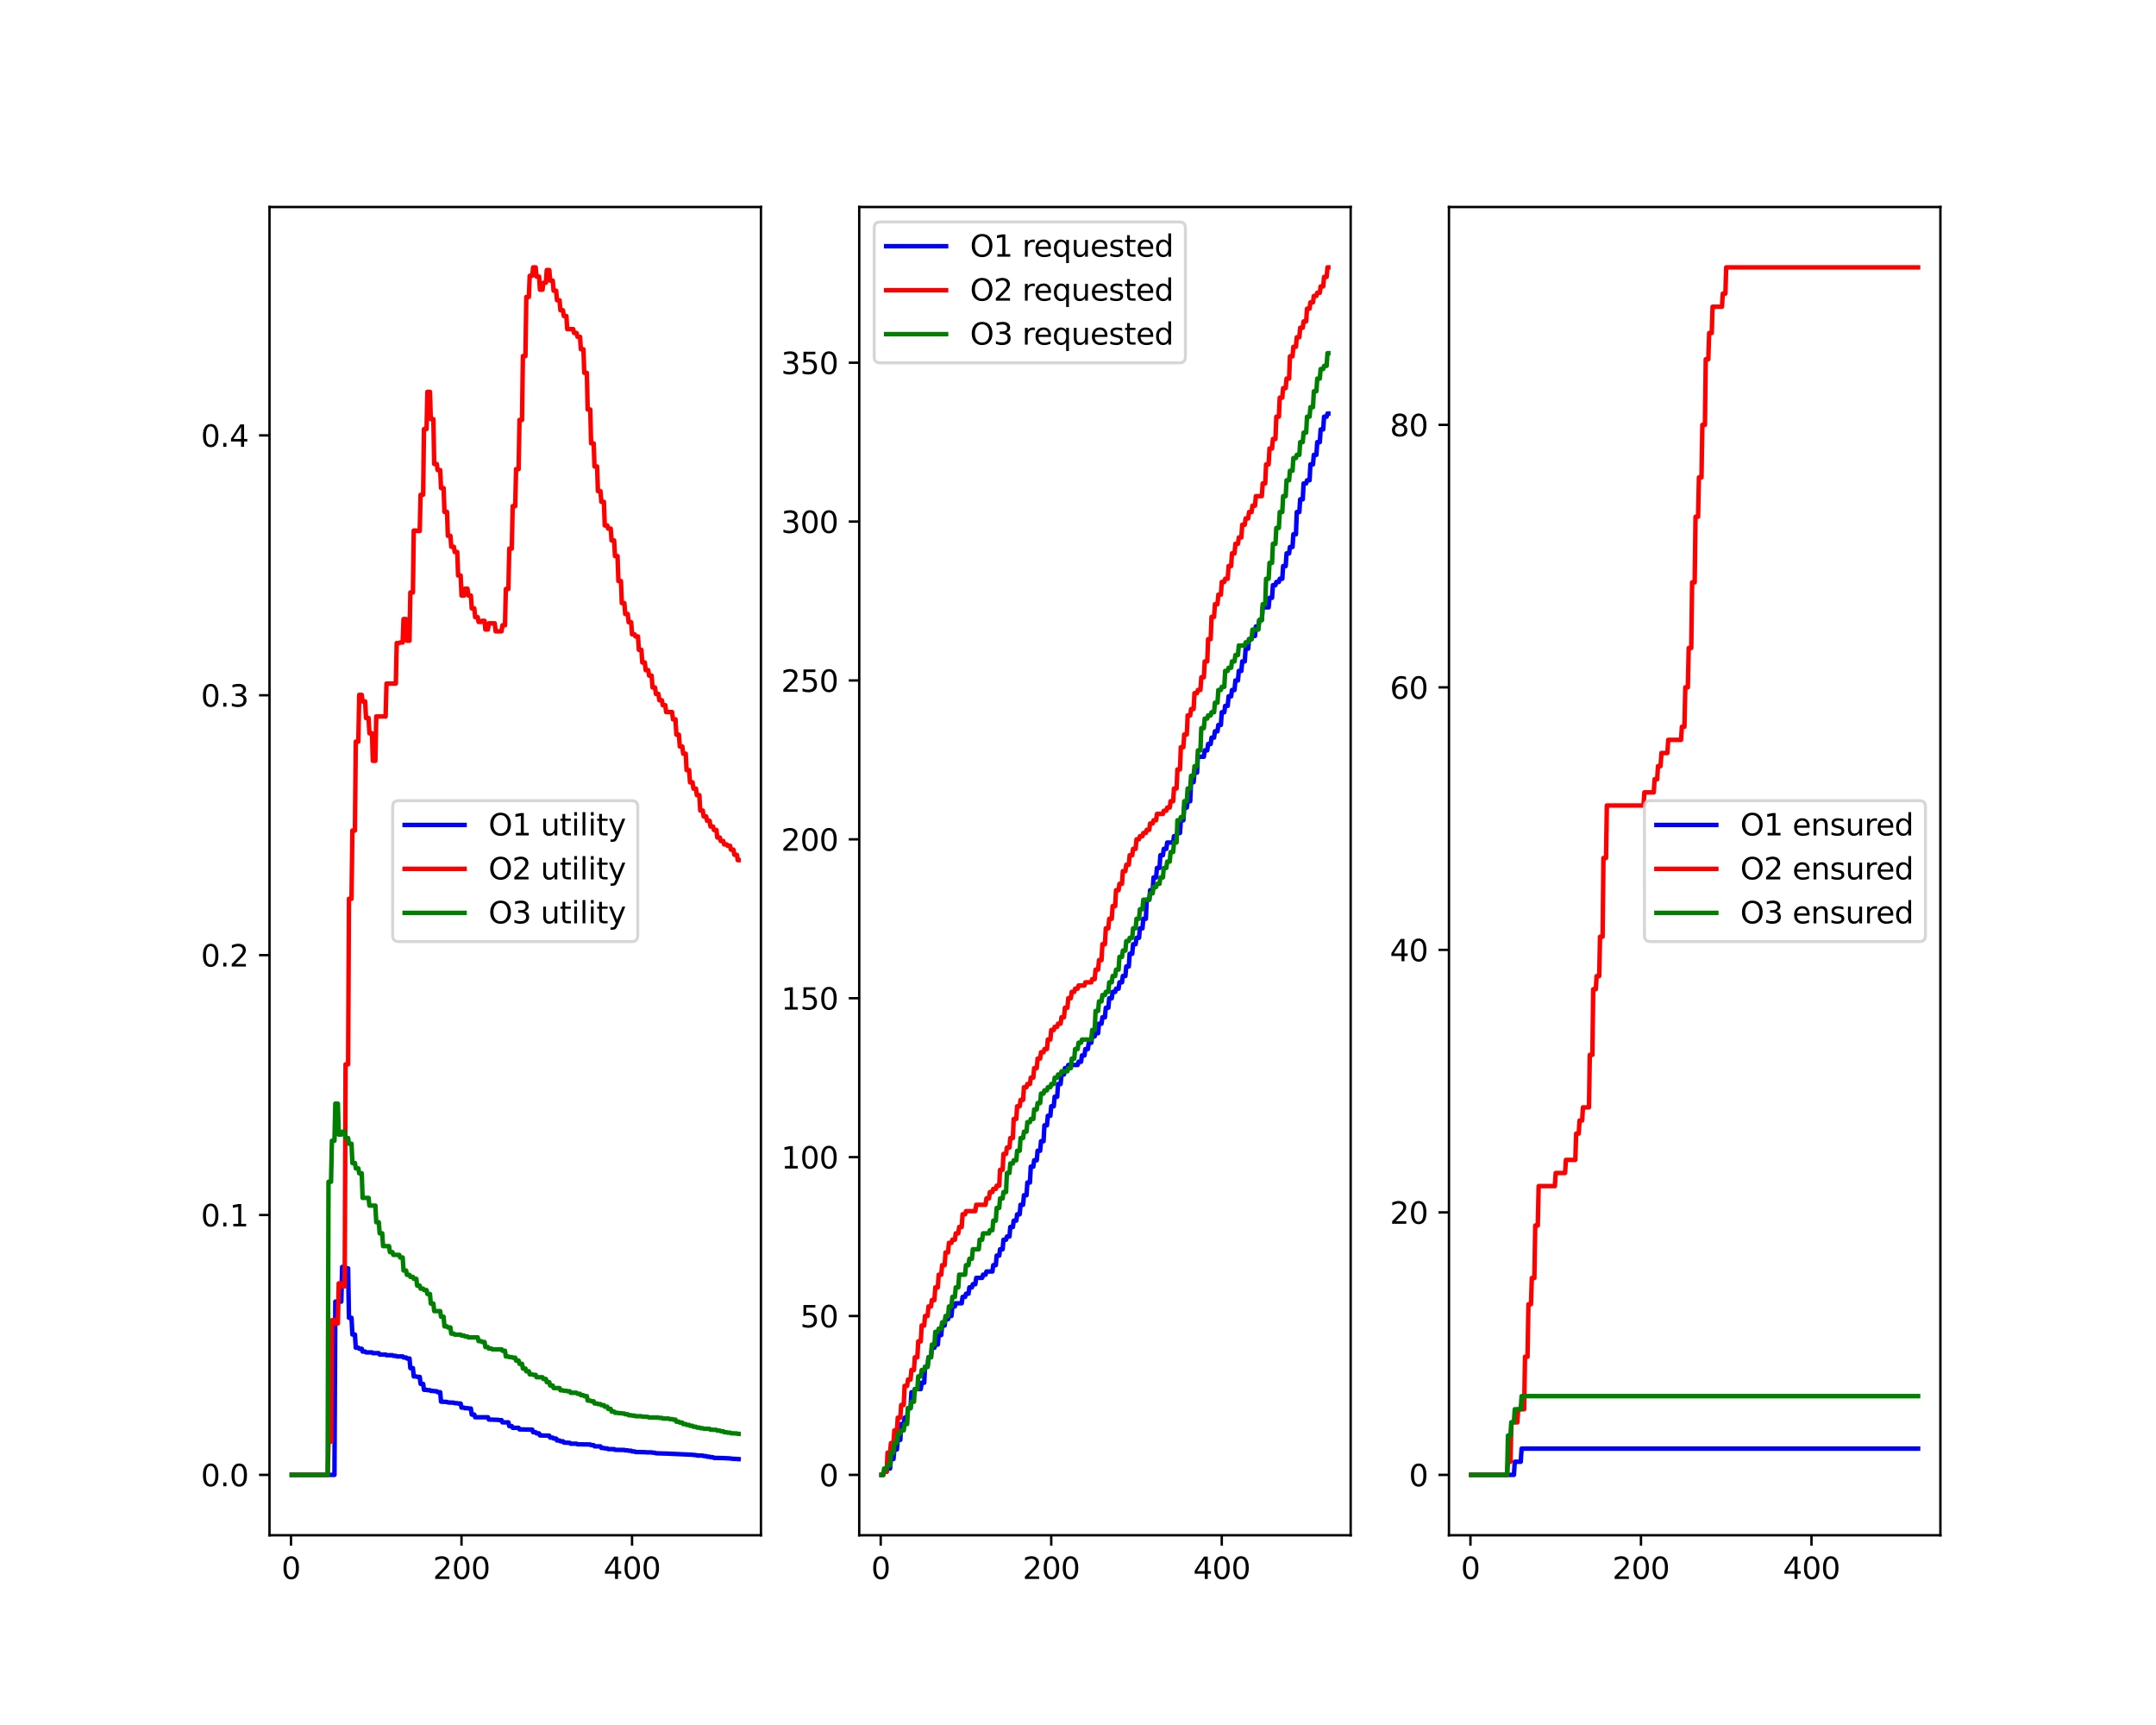 <?xml version="1.0" encoding="utf-8" standalone="no"?>
<!DOCTYPE svg PUBLIC "-//W3C//DTD SVG 1.1//EN"
  "http://www.w3.org/Graphics/SVG/1.1/DTD/svg11.dtd">
<svg xmlns:xlink="http://www.w3.org/1999/xlink" width="720pt" height="576pt" viewBox="0 0 720 576" xmlns="http://www.w3.org/2000/svg" version="1.1">
 <defs>
  <style type="text/css">*{stroke-linejoin: round; stroke-linecap: butt}</style>
 </defs>
 <g id="figure_1">
  <g id="patch_1">
   <path d="M 0 576 
L 720 576 
L 720 0 
L 0 0 
z
" style="fill: #ffffff"/>
  </g>
  <g id="axes_1">
   <g id="patch_2">
    <path d="M 90 512.64 
L 254.118 512.64 
L 254.118 69.12 
L 90 69.12 
z
" style="fill: #ffffff"/>
   </g>
   <g id="matplotlib.axis_1">
    <g id="xtick_1">
     <g id="line2d_1">
      <defs>
       <path id="m55f1209544" d="M 0 0 
L 0 3.5 
" style="stroke: #000000; stroke-width: 0.8"/>
      </defs>
      <g>
       <use xlink:href="#m55f1209544" x="97.175" y="512.64" style="stroke: #000000; stroke-width: 0.8"/>
      </g>
     </g>
     <g id="text_1">
      <!-- 0 -->
      <g transform="translate(93.994 527.238) scale(0.1 -0.1)">
       <defs>
        <path id="DejaVuSans-30" d="M 2034 4250 
Q 1547 4250 1301 3770 
Q 1056 3291 1056 2328 
Q 1056 1369 1301 889 
Q 1547 409 2034 409 
Q 2525 409 2770 889 
Q 3016 1369 3016 2328 
Q 3016 3291 2770 3770 
Q 2525 4250 2034 4250 
z
M 2034 4750 
Q 2819 4750 3233 4129 
Q 3647 3509 3647 2328 
Q 3647 1150 3233 529 
Q 2819 -91 2034 -91 
Q 1250 -91 836 529 
Q 422 1150 422 2328 
Q 422 3509 836 4129 
Q 1250 4750 2034 4750 
z
" transform="scale(0.016)"/>
       </defs>
       <use xlink:href="#DejaVuSans-30"/>
      </g>
     </g>
    </g>
    <g id="xtick_2">
     <g id="line2d_2">
      <g>
       <use xlink:href="#m55f1209544" x="154.121" y="512.64" style="stroke: #000000; stroke-width: 0.8"/>
      </g>
     </g>
     <g id="text_2">
      <!-- 200 -->
      <g transform="translate(144.577 527.238) scale(0.1 -0.1)">
       <defs>
        <path id="DejaVuSans-32" d="M 1228 531 
L 3431 531 
L 3431 0 
L 469 0 
L 469 531 
Q 828 903 1448 1529 
Q 2069 2156 2228 2338 
Q 2531 2678 2651 2914 
Q 2772 3150 2772 3378 
Q 2772 3750 2511 3984 
Q 2250 4219 1831 4219 
Q 1534 4219 1204 4116 
Q 875 4013 500 3803 
L 500 4441 
Q 881 4594 1212 4672 
Q 1544 4750 1819 4750 
Q 2544 4750 2975 4387 
Q 3406 4025 3406 3419 
Q 3406 3131 3298 2873 
Q 3191 2616 2906 2266 
Q 2828 2175 2409 1742 
Q 1991 1309 1228 531 
z
" transform="scale(0.016)"/>
       </defs>
       <use xlink:href="#DejaVuSans-32"/>
       <use xlink:href="#DejaVuSans-30" x="63.623"/>
       <use xlink:href="#DejaVuSans-30" x="127.246"/>
      </g>
     </g>
    </g>
    <g id="xtick_3">
     <g id="line2d_3">
      <g>
       <use xlink:href="#m55f1209544" x="211.067" y="512.64" style="stroke: #000000; stroke-width: 0.8"/>
      </g>
     </g>
     <g id="text_3">
      <!-- 400 -->
      <g transform="translate(201.523 527.238) scale(0.1 -0.1)">
       <defs>
        <path id="DejaVuSans-34" d="M 2419 4116 
L 825 1625 
L 2419 1625 
L 2419 4116 
z
M 2253 4666 
L 3047 4666 
L 3047 1625 
L 3713 1625 
L 3713 1100 
L 3047 1100 
L 3047 0 
L 2419 0 
L 2419 1100 
L 313 1100 
L 313 1709 
L 2253 4666 
z
" transform="scale(0.016)"/>
       </defs>
       <use xlink:href="#DejaVuSans-34"/>
       <use xlink:href="#DejaVuSans-30" x="63.623"/>
       <use xlink:href="#DejaVuSans-30" x="127.246"/>
      </g>
     </g>
    </g>
   </g>
   <g id="matplotlib.axis_2">
    <g id="ytick_1">
     <g id="line2d_4">
      <defs>
       <path id="m4c4c85c590" d="M 0 0 
L -3.5 0 
" style="stroke: #000000; stroke-width: 0.8"/>
      </defs>
      <g>
       <use xlink:href="#m4c4c85c590" x="90" y="492.48" style="stroke: #000000; stroke-width: 0.8"/>
      </g>
     </g>
     <g id="text_4">
      <!-- 0.0 -->
      <g transform="translate(67.097 496.279) scale(0.1 -0.1)">
       <defs>
        <path id="DejaVuSans-2e" d="M 684 794 
L 1344 794 
L 1344 0 
L 684 0 
L 684 794 
z
" transform="scale(0.016)"/>
       </defs>
       <use xlink:href="#DejaVuSans-30"/>
       <use xlink:href="#DejaVuSans-2e" x="63.623"/>
       <use xlink:href="#DejaVuSans-30" x="95.41"/>
      </g>
     </g>
    </g>
    <g id="ytick_2">
     <g id="line2d_5">
      <g>
       <use xlink:href="#m4c4c85c590" x="90" y="405.706" style="stroke: #000000; stroke-width: 0.8"/>
      </g>
     </g>
     <g id="text_5">
      <!-- 0.1 -->
      <g transform="translate(67.097 409.505) scale(0.1 -0.1)">
       <defs>
        <path id="DejaVuSans-31" d="M 794 531 
L 1825 531 
L 1825 4091 
L 703 3866 
L 703 4441 
L 1819 4666 
L 2450 4666 
L 2450 531 
L 3481 531 
L 3481 0 
L 794 0 
L 794 531 
z
" transform="scale(0.016)"/>
       </defs>
       <use xlink:href="#DejaVuSans-30"/>
       <use xlink:href="#DejaVuSans-2e" x="63.623"/>
       <use xlink:href="#DejaVuSans-31" x="95.41"/>
      </g>
     </g>
    </g>
    <g id="ytick_3">
     <g id="line2d_6">
      <g>
       <use xlink:href="#m4c4c85c590" x="90" y="318.931" style="stroke: #000000; stroke-width: 0.8"/>
      </g>
     </g>
     <g id="text_6">
      <!-- 0.2 -->
      <g transform="translate(67.097 322.73) scale(0.1 -0.1)">
       <use xlink:href="#DejaVuSans-30"/>
       <use xlink:href="#DejaVuSans-2e" x="63.623"/>
       <use xlink:href="#DejaVuSans-32" x="95.41"/>
      </g>
     </g>
    </g>
    <g id="ytick_4">
     <g id="line2d_7">
      <g>
       <use xlink:href="#m4c4c85c590" x="90" y="232.157" style="stroke: #000000; stroke-width: 0.8"/>
      </g>
     </g>
     <g id="text_7">
      <!-- 0.3 -->
      <g transform="translate(67.097 235.956) scale(0.1 -0.1)">
       <defs>
        <path id="DejaVuSans-33" d="M 2597 2516 
Q 3050 2419 3304 2112 
Q 3559 1806 3559 1356 
Q 3559 666 3084 287 
Q 2609 -91 1734 -91 
Q 1441 -91 1130 -33 
Q 819 25 488 141 
L 488 750 
Q 750 597 1062 519 
Q 1375 441 1716 441 
Q 2309 441 2620 675 
Q 2931 909 2931 1356 
Q 2931 1769 2642 2001 
Q 2353 2234 1838 2234 
L 1294 2234 
L 1294 2753 
L 1863 2753 
Q 2328 2753 2575 2939 
Q 2822 3125 2822 3475 
Q 2822 3834 2567 4026 
Q 2313 4219 1838 4219 
Q 1578 4219 1281 4162 
Q 984 4106 628 3988 
L 628 4550 
Q 988 4650 1302 4700 
Q 1616 4750 1894 4750 
Q 2613 4750 3031 4423 
Q 3450 4097 3450 3541 
Q 3450 3153 3228 2886 
Q 3006 2619 2597 2516 
z
" transform="scale(0.016)"/>
       </defs>
       <use xlink:href="#DejaVuSans-30"/>
       <use xlink:href="#DejaVuSans-2e" x="63.623"/>
       <use xlink:href="#DejaVuSans-33" x="95.41"/>
      </g>
     </g>
    </g>
    <g id="ytick_5">
     <g id="line2d_8">
      <g>
       <use xlink:href="#m4c4c85c590" x="90" y="145.382" style="stroke: #000000; stroke-width: 0.8"/>
      </g>
     </g>
     <g id="text_8">
      <!-- 0.4 -->
      <g transform="translate(67.097 149.182) scale(0.1 -0.1)">
       <use xlink:href="#DejaVuSans-30"/>
       <use xlink:href="#DejaVuSans-2e" x="63.623"/>
       <use xlink:href="#DejaVuSans-34" x="95.41"/>
      </g>
     </g>
    </g>
   </g>
   <g id="line2d_9">
    <path d="M 97.46 492.48 
L 111.696 492.48 
L 111.981 434.63 
L 113.974 434.63 
L 114.259 423.06 
L 115.113 423.06 
L 115.398 423.505 
L 116.252 423.505 
L 116.537 440.034 
L 117.391 440.034 
L 117.676 445.611 
L 118.53 445.611 
L 118.815 450.011 
L 119.669 450.011 
L 119.953 450.367 
L 120.808 450.367 
L 121.092 451.302 
L 121.947 451.302 
L 122.231 451.576 
L 124.224 451.576 
L 124.509 451.834 
L 126.502 451.834 
L 126.787 452.307 
L 128.78 452.307 
L 129.065 452.524 
L 131.058 452.524 
L 131.343 452.73 
L 132.197 452.73 
L 132.482 452.925 
L 134.475 452.925 
L 134.759 453.286 
L 135.614 453.286 
L 135.898 453.615 
L 136.752 453.615 
L 137.037 456.828 
L 137.891 456.828 
L 138.176 459.611 
L 139.03 459.611 
L 139.315 459.757 
L 140.169 459.757 
L 140.454 462.088 
L 141.308 462.088 
L 141.593 464.076 
L 142.447 464.076 
L 142.732 464.204 
L 143.586 464.204 
L 143.871 464.445 
L 144.725 464.445 
L 145.294 464.559 
L 145.864 464.559 
L 146.149 464.874 
L 147.003 464.874 
L 147.287 468.032 
L 149.281 468.122 
L 149.565 468.294 
L 151.558 468.376 
L 151.843 468.532 
L 152.697 468.532 
L 152.982 468.677 
L 153.836 468.677 
L 154.121 470.019 
L 154.975 470.019 
L 155.26 470.21 
L 156.114 470.21 
L 156.683 470.328 
L 157.253 470.328 
L 157.538 472.337 
L 158.392 472.337 
L 158.677 473.239 
L 162.948 473.239 
L 163.232 474 
L 166.364 474.109 
L 166.934 474.212 
L 167.503 474.212 
L 167.788 474.95 
L 169.781 474.95 
L 170.066 476.196 
L 170.92 476.196 
L 171.205 476.767 
L 173.198 476.767 
L 173.482 477.294 
L 177.753 477.383 
L 178.038 478.24 
L 178.892 478.24 
L 179.177 478.622 
L 180.031 478.622 
L 180.316 479.311 
L 183.448 479.395 
L 183.733 480.038 
L 184.587 480.038 
L 184.872 480.352 
L 185.726 480.352 
L 186.011 481.002 
L 186.865 481.002 
L 187.149 481.267 
L 188.004 481.267 
L 188.288 481.69 
L 190.281 481.791 
L 190.566 482.081 
L 192.559 482.081 
L 192.844 482.267 
L 197.115 482.327 
L 197.4 482.561 
L 198.254 482.561 
L 198.539 482.945 
L 200.532 482.972 
L 200.816 483.489 
L 201.671 483.489 
L 201.955 483.648 
L 202.81 483.648 
L 203.094 483.871 
L 205.087 483.871 
L 205.372 484.112 
L 208.504 484.158 
L 208.789 484.293 
L 209.643 484.293 
L 209.928 484.424 
L 210.782 484.424 
L 211.067 484.651 
L 211.921 484.651 
L 212.206 484.843 
L 215.338 484.904 
L 215.907 484.963 
L 217.615 484.982 
L 218.185 485.091 
L 218.754 485.091 
L 219.039 485.264 
L 222.171 485.364 
L 223.31 485.399 
L 229.574 485.688 
L 231.282 485.762 
L 231.852 485.849 
L 232.421 485.849 
L 232.706 486.017 
L 234.699 486.046 
L 234.984 486.204 
L 235.838 486.204 
L 236.123 486.411 
L 236.977 486.411 
L 237.262 486.59 
L 238.116 486.59 
L 238.401 486.804 
L 241.533 486.869 
L 242.387 486.916 
L 243.81 486.986 
L 244.38 487.086 
L 246.088 487.182 
L 246.658 487.223 
L 246.658 487.223 
" clip-path="url(#p0b2601aad3)" style="fill: none; stroke: #0000ff; stroke-width: 1.5; stroke-linecap: square"/>
   </g>
   <g id="line2d_10">
    <path d="M 97.46 492.48 
L 109.418 492.48 
L 109.703 481.355 
L 110.557 481.355 
L 110.842 440.829 
L 111.696 440.829 
L 111.981 441.897 
L 112.835 441.897 
L 113.12 428.529 
L 113.974 428.529 
L 114.259 429.526 
L 115.113 429.526 
L 115.398 355.406 
L 116.252 355.406 
L 116.537 300.109 
L 117.391 300.109 
L 117.676 277.32 
L 118.53 277.32 
L 118.815 247.634 
L 119.669 247.634 
L 119.953 232.039 
L 120.808 232.039 
L 121.092 234.223 
L 121.947 234.223 
L 122.231 239.748 
L 123.085 239.748 
L 123.37 244.866 
L 124.224 244.866 
L 124.509 254.06 
L 125.363 254.06 
L 125.648 239.227 
L 128.78 239.227 
L 129.065 228.252 
L 132.197 228.252 
L 132.482 214.733 
L 133.336 214.733 
L 133.62 214.542 
L 134.475 214.542 
L 134.759 206.714 
L 135.614 206.714 
L 135.898 213.945 
L 136.752 213.945 
L 137.037 197.829 
L 137.891 197.829 
L 138.176 177.156 
L 139.03 177.156 
L 139.315 177.316 
L 140.169 177.316 
L 140.454 165.21 
L 141.308 165.21 
L 141.593 143.262 
L 142.447 143.262 
L 142.732 130.844 
L 143.586 130.844 
L 143.871 139.959 
L 144.725 139.959 
L 145.01 154.944 
L 145.864 154.944 
L 146.149 156.966 
L 147.003 156.966 
L 147.287 162.98 
L 148.142 162.98 
L 148.426 170.926 
L 149.281 170.926 
L 149.565 178.925 
L 150.419 178.925 
L 150.704 182.571 
L 151.558 182.571 
L 151.843 184.317 
L 152.697 184.317 
L 152.982 192.174 
L 153.836 192.174 
L 154.121 198.861 
L 154.975 198.861 
L 155.26 196.568 
L 156.114 196.568 
L 156.399 198.861 
L 157.253 198.861 
L 157.538 203.148 
L 158.392 203.148 
L 158.677 206.066 
L 159.531 206.066 
L 159.815 207.659 
L 160.67 207.659 
L 160.954 207.311 
L 161.809 207.311 
L 162.093 210.204 
L 162.948 210.204 
L 163.232 208.138 
L 165.225 208.138 
L 165.51 210.808 
L 167.503 210.808 
L 167.788 208.794 
L 168.642 208.794 
L 168.927 196.674 
L 169.781 196.674 
L 170.066 183.181 
L 170.92 183.181 
L 171.205 169.007 
L 172.059 169.007 
L 172.344 156.64 
L 173.198 156.64 
L 173.482 140.233 
L 174.337 140.233 
L 174.621 118.906 
L 175.476 118.906 
L 175.76 99.162 
L 176.614 99.162 
L 176.899 92.087 
L 177.753 92.087 
L 178.038 89.28 
L 178.892 89.28 
L 179.177 92.357 
L 180.031 92.357 
L 180.316 96.735 
L 181.17 96.735 
L 181.455 94.426 
L 182.309 94.426 
L 182.594 90.172 
L 183.448 90.172 
L 183.733 93.699 
L 184.587 93.699 
L 184.872 97.059 
L 185.726 97.059 
L 186.011 100.262 
L 186.865 100.262 
L 187.149 103.594 
L 188.004 103.594 
L 188.288 105.52 
L 189.143 105.52 
L 189.427 109.895 
L 191.42 109.895 
L 191.705 111.186 
L 192.559 111.186 
L 192.844 112.453 
L 193.698 112.453 
L 193.983 116.616 
L 194.837 116.616 
L 195.122 124.501 
L 195.976 124.501 
L 196.261 136.732 
L 197.115 136.732 
L 197.4 148.027 
L 198.254 148.027 
L 198.539 155.746 
L 199.393 155.746 
L 199.678 163.995 
L 200.532 163.995 
L 200.816 167.557 
L 201.671 167.557 
L 201.955 175.473 
L 202.81 175.473 
L 203.094 176.506 
L 203.948 176.506 
L 204.233 180.462 
L 205.087 180.462 
L 205.372 185.673 
L 206.226 185.673 
L 206.511 194.017 
L 207.365 194.017 
L 207.65 201.385 
L 208.504 201.385 
L 208.789 205.014 
L 209.643 205.014 
L 209.928 207.77 
L 210.782 207.77 
L 211.067 211.8 
L 211.921 211.8 
L 212.206 212.514 
L 213.06 212.514 
L 213.344 216.985 
L 214.199 216.985 
L 214.483 221.205 
L 215.338 221.205 
L 215.622 223.76 
L 216.477 223.76 
L 216.761 225.589 
L 217.615 225.589 
L 217.9 229.559 
L 218.754 229.559 
L 219.039 231.713 
L 219.893 231.713 
L 220.178 233.813 
L 221.032 233.813 
L 221.317 235.464 
L 222.171 235.464 
L 222.456 237.772 
L 224.449 237.772 
L 224.734 240.202 
L 225.588 240.202 
L 225.873 245.316 
L 226.727 245.316 
L 227.011 249.273 
L 227.866 249.273 
L 228.15 251.667 
L 229.005 251.667 
L 229.289 257.15 
L 230.143 257.15 
L 230.428 261.242 
L 231.282 261.242 
L 231.567 263.325 
L 232.421 263.325 
L 232.706 265.515 
L 233.56 265.515 
L 233.845 270.654 
L 234.699 270.654 
L 234.984 272.612 
L 235.838 272.612 
L 236.123 274.07 
L 236.977 274.07 
L 237.262 275.98 
L 238.116 275.98 
L 238.401 277.14 
L 239.255 277.14 
L 239.54 279.657 
L 240.394 279.657 
L 240.678 280.816 
L 241.533 280.816 
L 241.817 281.957 
L 242.672 281.957 
L 242.956 282.405 
L 243.81 282.405 
L 244.095 283.728 
L 244.949 283.728 
L 245.234 285.426 
L 246.088 285.426 
L 246.373 287.215 
L 246.658 287.215 
L 246.658 287.215 
" clip-path="url(#p0b2601aad3)" style="fill: none; stroke: #ff0000; stroke-width: 1.5; stroke-linecap: square"/>
   </g>
   <g id="line2d_11">
    <path d="M 97.46 492.48 
L 109.418 492.48 
L 109.703 394.614 
L 110.557 394.614 
L 110.842 380.913 
L 111.696 380.913 
L 111.981 368.517 
L 112.835 368.517 
L 113.12 378.847 
L 113.974 378.847 
L 114.259 377.899 
L 115.113 377.899 
L 115.398 379.995 
L 116.252 379.995 
L 116.537 381.923 
L 117.391 381.923 
L 117.676 388.351 
L 118.53 388.351 
L 118.815 390.131 
L 119.669 390.131 
L 119.953 391.779 
L 120.808 391.779 
L 121.092 399.993 
L 123.085 399.993 
L 123.37 402.567 
L 125.363 402.567 
L 125.648 408.116 
L 126.502 408.116 
L 126.787 411.824 
L 127.641 411.824 
L 127.926 416.098 
L 129.919 416.098 
L 130.204 418.102 
L 131.058 418.102 
L 131.343 419.02 
L 133.336 419.02 
L 133.62 419.889 
L 134.475 419.889 
L 134.759 424.247 
L 135.614 424.247 
L 135.898 425.694 
L 136.752 425.694 
L 137.037 426.366 
L 137.891 426.366 
L 138.176 427.007 
L 139.03 427.007 
L 139.315 429.297 
L 140.169 429.297 
L 140.454 430.302 
L 141.308 430.302 
L 141.593 430.774 
L 142.447 430.774 
L 142.732 432.084 
L 143.586 432.084 
L 143.871 435.288 
L 144.725 435.288 
L 145.01 437.79 
L 147.003 437.79 
L 147.287 439.681 
L 148.142 439.681 
L 148.426 442.895 
L 149.281 442.895 
L 149.565 443.257 
L 150.419 443.257 
L 150.704 445.323 
L 151.558 445.323 
L 151.843 445.649 
L 153.836 445.649 
L 154.121 445.965 
L 154.975 445.965 
L 155.26 446.271 
L 156.114 446.271 
L 156.399 446.568 
L 159.531 446.568 
L 159.815 447.82 
L 160.67 447.82 
L 160.954 448.107 
L 161.809 448.107 
L 162.093 449.798 
L 162.948 449.798 
L 163.232 450.313 
L 164.086 450.313 
L 164.371 450.56 
L 167.503 450.56 
L 167.788 451.032 
L 168.642 451.032 
L 168.927 452.949 
L 169.781 452.949 
L 170.066 453.152 
L 170.92 453.152 
L 171.205 453.35 
L 172.059 453.35 
L 172.344 454.314 
L 173.198 454.314 
L 173.482 455.397 
L 174.337 455.397 
L 174.621 456.986 
L 175.476 456.986 
L 175.76 457.886 
L 176.614 457.886 
L 176.899 458.913 
L 177.753 458.913 
L 178.038 459.087 
L 178.892 459.087 
L 179.177 459.879 
L 181.17 459.879 
L 181.455 460.462 
L 182.309 460.462 
L 182.594 461.526 
L 183.448 461.526 
L 183.733 462.637 
L 184.587 462.637 
L 184.872 463.483 
L 186.865 463.483 
L 187.149 464.244 
L 188.004 464.244 
L 188.288 464.406 
L 189.143 464.406 
L 189.427 464.564 
L 190.281 464.564 
L 190.566 465.072 
L 192.559 465.072 
L 192.844 465.408 
L 193.698 465.408 
L 193.983 465.879 
L 194.837 465.879 
L 195.122 466.185 
L 195.976 466.185 
L 196.261 467.674 
L 197.115 467.674 
L 197.4 467.91 
L 198.254 467.91 
L 198.539 468.641 
L 199.393 468.641 
L 199.678 468.851 
L 200.532 468.851 
L 200.816 469.191 
L 201.671 469.191 
L 201.955 469.709 
L 202.81 469.709 
L 203.094 470.454 
L 203.948 470.454 
L 204.233 471.343 
L 205.087 471.343 
L 205.372 471.754 
L 206.226 471.754 
L 206.796 471.871 
L 207.365 471.871 
L 207.935 471.986 
L 208.504 471.986 
L 208.789 472.237 
L 209.643 472.237 
L 209.928 472.561 
L 210.782 472.561 
L 211.067 472.696 
L 211.921 472.696 
L 212.206 472.902 
L 214.199 472.902 
L 214.483 473.033 
L 216.477 473.133 
L 216.761 473.328 
L 219.893 473.328 
L 220.178 473.455 
L 221.032 473.455 
L 221.317 473.673 
L 223.31 473.673 
L 223.595 473.857 
L 224.449 473.857 
L 224.734 474.035 
L 225.588 474.035 
L 225.873 474.723 
L 226.727 474.723 
L 227.011 475.021 
L 227.866 475.021 
L 228.15 475.511 
L 229.005 475.511 
L 229.289 475.798 
L 230.143 475.798 
L 230.428 476.094 
L 231.282 476.094 
L 231.567 476.417 
L 232.421 476.417 
L 232.706 476.678 
L 233.56 476.678 
L 233.845 476.893 
L 234.699 476.893 
L 234.984 477.065 
L 236.977 477.126 
L 237.262 477.388 
L 239.255 477.445 
L 239.54 477.695 
L 240.394 477.695 
L 240.678 477.906 
L 241.533 477.906 
L 241.817 478.235 
L 242.672 478.235 
L 242.956 478.39 
L 243.81 478.39 
L 244.095 478.58 
L 246.088 478.648 
L 246.373 478.795 
L 246.658 478.795 
L 246.658 478.795 
" clip-path="url(#p0b2601aad3)" style="fill: none; stroke: #008000; stroke-width: 1.5; stroke-linecap: square"/>
   </g>
   <g id="patch_3">
    <path d="M 90 512.64 
L 90 69.12 
" style="fill: none; stroke: #000000; stroke-width: 0.8; stroke-linejoin: miter; stroke-linecap: square"/>
   </g>
   <g id="patch_4">
    <path d="M 254.118 512.64 
L 254.118 69.12 
" style="fill: none; stroke: #000000; stroke-width: 0.8; stroke-linejoin: miter; stroke-linecap: square"/>
   </g>
   <g id="patch_5">
    <path d="M 90 512.64 
L 254.118 512.64 
" style="fill: none; stroke: #000000; stroke-width: 0.8; stroke-linejoin: miter; stroke-linecap: square"/>
   </g>
   <g id="patch_6">
    <path d="M 90 69.12 
L 254.118 69.12 
" style="fill: none; stroke: #000000; stroke-width: 0.8; stroke-linejoin: miter; stroke-linecap: square"/>
   </g>
   <g id="legend_1">
    <g id="patch_7">
     <path d="M 133.137 314.397 
L 210.981 314.397 
Q 212.981 314.397 212.981 312.397 
L 212.981 269.363 
Q 212.981 267.363 210.981 267.363 
L 133.137 267.363 
Q 131.137 267.363 131.137 269.363 
L 131.137 312.397 
Q 131.137 314.397 133.137 314.397 
z
" style="fill: #ffffff; opacity: 0.8; stroke: #cccccc; stroke-linejoin: miter"/>
    </g>
    <g id="line2d_12">
     <path d="M 135.137 275.461 
L 145.137 275.461 
L 155.137 275.461 
" style="fill: none; stroke: #0000ff; stroke-width: 1.5; stroke-linecap: square"/>
    </g>
    <g id="text_9">
     <!-- O1 utility -->
     <g transform="translate(163.137 278.961) scale(0.1 -0.1)">
      <defs>
       <path id="DejaVuSans-4f" d="M 2522 4238 
Q 1834 4238 1429 3725 
Q 1025 3213 1025 2328 
Q 1025 1447 1429 934 
Q 1834 422 2522 422 
Q 3209 422 3611 934 
Q 4013 1447 4013 2328 
Q 4013 3213 3611 3725 
Q 3209 4238 2522 4238 
z
M 2522 4750 
Q 3503 4750 4090 4092 
Q 4678 3434 4678 2328 
Q 4678 1225 4090 567 
Q 3503 -91 2522 -91 
Q 1538 -91 948 565 
Q 359 1222 359 2328 
Q 359 3434 948 4092 
Q 1538 4750 2522 4750 
z
" transform="scale(0.016)"/>
       <path id="DejaVuSans-20" transform="scale(0.016)"/>
       <path id="DejaVuSans-75" d="M 544 1381 
L 544 3500 
L 1119 3500 
L 1119 1403 
Q 1119 906 1312 657 
Q 1506 409 1894 409 
Q 2359 409 2629 706 
Q 2900 1003 2900 1516 
L 2900 3500 
L 3475 3500 
L 3475 0 
L 2900 0 
L 2900 538 
Q 2691 219 2414 64 
Q 2138 -91 1772 -91 
Q 1169 -91 856 284 
Q 544 659 544 1381 
z
M 1991 3584 
L 1991 3584 
z
" transform="scale(0.016)"/>
       <path id="DejaVuSans-74" d="M 1172 4494 
L 1172 3500 
L 2356 3500 
L 2356 3053 
L 1172 3053 
L 1172 1153 
Q 1172 725 1289 603 
Q 1406 481 1766 481 
L 2356 481 
L 2356 0 
L 1766 0 
Q 1100 0 847 248 
Q 594 497 594 1153 
L 594 3053 
L 172 3053 
L 172 3500 
L 594 3500 
L 594 4494 
L 1172 4494 
z
" transform="scale(0.016)"/>
       <path id="DejaVuSans-69" d="M 603 3500 
L 1178 3500 
L 1178 0 
L 603 0 
L 603 3500 
z
M 603 4863 
L 1178 4863 
L 1178 4134 
L 603 4134 
L 603 4863 
z
" transform="scale(0.016)"/>
       <path id="DejaVuSans-6c" d="M 603 4863 
L 1178 4863 
L 1178 0 
L 603 0 
L 603 4863 
z
" transform="scale(0.016)"/>
       <path id="DejaVuSans-79" d="M 2059 -325 
Q 1816 -950 1584 -1140 
Q 1353 -1331 966 -1331 
L 506 -1331 
L 506 -850 
L 844 -850 
Q 1081 -850 1212 -737 
Q 1344 -625 1503 -206 
L 1606 56 
L 191 3500 
L 800 3500 
L 1894 763 
L 2988 3500 
L 3597 3500 
L 2059 -325 
z
" transform="scale(0.016)"/>
      </defs>
      <use xlink:href="#DejaVuSans-4f"/>
      <use xlink:href="#DejaVuSans-31" x="78.711"/>
      <use xlink:href="#DejaVuSans-20" x="142.334"/>
      <use xlink:href="#DejaVuSans-75" x="174.121"/>
      <use xlink:href="#DejaVuSans-74" x="237.5"/>
      <use xlink:href="#DejaVuSans-69" x="276.709"/>
      <use xlink:href="#DejaVuSans-6c" x="304.492"/>
      <use xlink:href="#DejaVuSans-69" x="332.275"/>
      <use xlink:href="#DejaVuSans-74" x="360.059"/>
      <use xlink:href="#DejaVuSans-79" x="399.268"/>
     </g>
    </g>
    <g id="line2d_13">
     <path d="M 135.137 290.139 
L 145.137 290.139 
L 155.137 290.139 
" style="fill: none; stroke: #ff0000; stroke-width: 1.5; stroke-linecap: square"/>
    </g>
    <g id="text_10">
     <!-- O2 utility -->
     <g transform="translate(163.137 293.639) scale(0.1 -0.1)">
      <use xlink:href="#DejaVuSans-4f"/>
      <use xlink:href="#DejaVuSans-32" x="78.711"/>
      <use xlink:href="#DejaVuSans-20" x="142.334"/>
      <use xlink:href="#DejaVuSans-75" x="174.121"/>
      <use xlink:href="#DejaVuSans-74" x="237.5"/>
      <use xlink:href="#DejaVuSans-69" x="276.709"/>
      <use xlink:href="#DejaVuSans-6c" x="304.492"/>
      <use xlink:href="#DejaVuSans-69" x="332.275"/>
      <use xlink:href="#DejaVuSans-74" x="360.059"/>
      <use xlink:href="#DejaVuSans-79" x="399.268"/>
     </g>
    </g>
    <g id="line2d_14">
     <path d="M 135.137 304.817 
L 145.137 304.817 
L 155.137 304.817 
" style="fill: none; stroke: #008000; stroke-width: 1.5; stroke-linecap: square"/>
    </g>
    <g id="text_11">
     <!-- O3 utility -->
     <g transform="translate(163.137 308.317) scale(0.1 -0.1)">
      <use xlink:href="#DejaVuSans-4f"/>
      <use xlink:href="#DejaVuSans-33" x="78.711"/>
      <use xlink:href="#DejaVuSans-20" x="142.334"/>
      <use xlink:href="#DejaVuSans-75" x="174.121"/>
      <use xlink:href="#DejaVuSans-74" x="237.5"/>
      <use xlink:href="#DejaVuSans-69" x="276.709"/>
      <use xlink:href="#DejaVuSans-6c" x="304.492"/>
      <use xlink:href="#DejaVuSans-69" x="332.275"/>
      <use xlink:href="#DejaVuSans-74" x="360.059"/>
      <use xlink:href="#DejaVuSans-79" x="399.268"/>
     </g>
    </g>
   </g>
  </g>
  <g id="axes_2">
   <g id="patch_8">
    <path d="M 286.941 512.64 
L 451.059 512.64 
L 451.059 69.12 
L 286.941 69.12 
z
" style="fill: #ffffff"/>
   </g>
   <g id="matplotlib.axis_3">
    <g id="xtick_4">
     <g id="line2d_15">
      <g>
       <use xlink:href="#m55f1209544" x="294.116" y="512.64" style="stroke: #000000; stroke-width: 0.8"/>
      </g>
     </g>
     <g id="text_12">
      <!-- 0 -->
      <g transform="translate(290.935 527.238) scale(0.1 -0.1)">
       <use xlink:href="#DejaVuSans-30"/>
      </g>
     </g>
    </g>
    <g id="xtick_5">
     <g id="line2d_16">
      <g>
       <use xlink:href="#m55f1209544" x="351.062" y="512.64" style="stroke: #000000; stroke-width: 0.8"/>
      </g>
     </g>
     <g id="text_13">
      <!-- 200 -->
      <g transform="translate(341.518 527.238) scale(0.1 -0.1)">
       <use xlink:href="#DejaVuSans-32"/>
       <use xlink:href="#DejaVuSans-30" x="63.623"/>
       <use xlink:href="#DejaVuSans-30" x="127.246"/>
      </g>
     </g>
    </g>
    <g id="xtick_6">
     <g id="line2d_17">
      <g>
       <use xlink:href="#m55f1209544" x="408.008" y="512.64" style="stroke: #000000; stroke-width: 0.8"/>
      </g>
     </g>
     <g id="text_14">
      <!-- 400 -->
      <g transform="translate(398.464 527.238) scale(0.1 -0.1)">
       <use xlink:href="#DejaVuSans-34"/>
       <use xlink:href="#DejaVuSans-30" x="63.623"/>
       <use xlink:href="#DejaVuSans-30" x="127.246"/>
      </g>
     </g>
    </g>
   </g>
   <g id="matplotlib.axis_4">
    <g id="ytick_6">
     <g id="line2d_18">
      <g>
       <use xlink:href="#m4c4c85c590" x="286.941" y="492.48" style="stroke: #000000; stroke-width: 0.8"/>
      </g>
     </g>
     <g id="text_15">
      <!-- 0 -->
      <g transform="translate(273.579 496.279) scale(0.1 -0.1)">
       <use xlink:href="#DejaVuSans-30"/>
      </g>
     </g>
    </g>
    <g id="ytick_7">
     <g id="line2d_19">
      <g>
       <use xlink:href="#m4c4c85c590" x="286.941" y="439.427" style="stroke: #000000; stroke-width: 0.8"/>
      </g>
     </g>
     <g id="text_16">
      <!-- 50 -->
      <g transform="translate(267.216 443.227) scale(0.1 -0.1)">
       <defs>
        <path id="DejaVuSans-35" d="M 691 4666 
L 3169 4666 
L 3169 4134 
L 1269 4134 
L 1269 2991 
Q 1406 3038 1543 3061 
Q 1681 3084 1819 3084 
Q 2600 3084 3056 2656 
Q 3513 2228 3513 1497 
Q 3513 744 3044 326 
Q 2575 -91 1722 -91 
Q 1428 -91 1123 -41 
Q 819 9 494 109 
L 494 744 
Q 775 591 1075 516 
Q 1375 441 1709 441 
Q 2250 441 2565 725 
Q 2881 1009 2881 1497 
Q 2881 1984 2565 2268 
Q 2250 2553 1709 2553 
Q 1456 2553 1204 2497 
Q 953 2441 691 2322 
L 691 4666 
z
" transform="scale(0.016)"/>
       </defs>
       <use xlink:href="#DejaVuSans-35"/>
       <use xlink:href="#DejaVuSans-30" x="63.623"/>
      </g>
     </g>
    </g>
    <g id="ytick_8">
     <g id="line2d_20">
      <g>
       <use xlink:href="#m4c4c85c590" x="286.941" y="386.375" style="stroke: #000000; stroke-width: 0.8"/>
      </g>
     </g>
     <g id="text_17">
      <!-- 100 -->
      <g transform="translate(260.854 390.174) scale(0.1 -0.1)">
       <use xlink:href="#DejaVuSans-31"/>
       <use xlink:href="#DejaVuSans-30" x="63.623"/>
       <use xlink:href="#DejaVuSans-30" x="127.246"/>
      </g>
     </g>
    </g>
    <g id="ytick_9">
     <g id="line2d_21">
      <g>
       <use xlink:href="#m4c4c85c590" x="286.941" y="333.322" style="stroke: #000000; stroke-width: 0.8"/>
      </g>
     </g>
     <g id="text_18">
      <!-- 150 -->
      <g transform="translate(260.854 337.121) scale(0.1 -0.1)">
       <use xlink:href="#DejaVuSans-31"/>
       <use xlink:href="#DejaVuSans-35" x="63.623"/>
       <use xlink:href="#DejaVuSans-30" x="127.246"/>
      </g>
     </g>
    </g>
    <g id="ytick_10">
     <g id="line2d_22">
      <g>
       <use xlink:href="#m4c4c85c590" x="286.941" y="280.269" style="stroke: #000000; stroke-width: 0.8"/>
      </g>
     </g>
     <g id="text_19">
      <!-- 200 -->
      <g transform="translate(260.854 284.069) scale(0.1 -0.1)">
       <use xlink:href="#DejaVuSans-32"/>
       <use xlink:href="#DejaVuSans-30" x="63.623"/>
       <use xlink:href="#DejaVuSans-30" x="127.246"/>
      </g>
     </g>
    </g>
    <g id="ytick_11">
     <g id="line2d_23">
      <g>
       <use xlink:href="#m4c4c85c590" x="286.941" y="227.217" style="stroke: #000000; stroke-width: 0.8"/>
      </g>
     </g>
     <g id="text_20">
      <!-- 250 -->
      <g transform="translate(260.854 231.016) scale(0.1 -0.1)">
       <use xlink:href="#DejaVuSans-32"/>
       <use xlink:href="#DejaVuSans-35" x="63.623"/>
       <use xlink:href="#DejaVuSans-30" x="127.246"/>
      </g>
     </g>
    </g>
    <g id="ytick_12">
     <g id="line2d_24">
      <g>
       <use xlink:href="#m4c4c85c590" x="286.941" y="174.164" style="stroke: #000000; stroke-width: 0.8"/>
      </g>
     </g>
     <g id="text_21">
      <!-- 300 -->
      <g transform="translate(260.854 177.963) scale(0.1 -0.1)">
       <use xlink:href="#DejaVuSans-33"/>
       <use xlink:href="#DejaVuSans-30" x="63.623"/>
       <use xlink:href="#DejaVuSans-30" x="127.246"/>
      </g>
     </g>
    </g>
    <g id="ytick_13">
     <g id="line2d_25">
      <g>
       <use xlink:href="#m4c4c85c590" x="286.941" y="121.112" style="stroke: #000000; stroke-width: 0.8"/>
      </g>
     </g>
     <g id="text_22">
      <!-- 350 -->
      <g transform="translate(260.854 124.911) scale(0.1 -0.1)">
       <use xlink:href="#DejaVuSans-33"/>
       <use xlink:href="#DejaVuSans-35" x="63.623"/>
       <use xlink:href="#DejaVuSans-30" x="127.246"/>
      </g>
     </g>
    </g>
   </g>
   <g id="line2d_26">
    <path d="M 294.401 492.48 
L 294.971 492.48 
L 295.255 491.419 
L 296.109 491.419 
L 296.394 490.358 
L 297.248 490.358 
L 297.533 487.175 
L 298.387 487.175 
L 298.672 483.992 
L 299.526 483.992 
L 299.811 480.808 
L 300.665 480.808 
L 300.95 475.503 
L 301.804 475.503 
L 302.089 473.381 
L 302.943 473.381 
L 303.228 470.198 
L 304.082 470.198 
L 304.367 464.893 
L 305.221 464.893 
L 305.505 463.832 
L 307.499 463.832 
L 307.783 461.709 
L 308.638 461.709 
L 308.922 456.404 
L 309.776 456.404 
L 310.061 453.221 
L 310.915 453.221 
L 311.2 450.038 
L 312.054 450.038 
L 312.339 448.977 
L 313.193 448.977 
L 313.478 445.794 
L 314.332 445.794 
L 314.617 442.611 
L 315.471 442.611 
L 315.756 440.488 
L 316.61 440.488 
L 316.895 439.427 
L 317.749 439.427 
L 318.034 436.244 
L 318.888 436.244 
L 319.172 435.183 
L 321.166 435.183 
L 321.45 433.061 
L 322.304 433.061 
L 322.589 432 
L 323.443 432 
L 323.728 429.878 
L 324.582 429.878 
L 324.867 428.817 
L 325.721 428.817 
L 326.006 426.695 
L 327.999 426.695 
L 328.284 425.634 
L 329.138 425.634 
L 329.423 424.573 
L 331.416 424.573 
L 331.701 422.451 
L 332.555 422.451 
L 332.839 419.267 
L 333.694 419.267 
L 333.978 417.145 
L 334.833 417.145 
L 335.117 413.962 
L 335.971 413.962 
L 336.256 412.901 
L 337.11 412.901 
L 337.395 409.718 
L 338.249 409.718 
L 338.534 407.596 
L 339.388 407.596 
L 339.673 405.474 
L 340.527 405.474 
L 340.812 402.291 
L 341.666 402.291 
L 341.951 399.107 
L 342.805 399.107 
L 343.09 394.863 
L 343.944 394.863 
L 344.229 389.558 
L 345.083 389.558 
L 345.368 387.436 
L 346.222 387.436 
L 346.506 384.253 
L 347.361 384.253 
L 347.645 381.069 
L 348.5 381.069 
L 348.784 375.764 
L 349.638 375.764 
L 349.923 372.581 
L 350.777 372.581 
L 351.062 369.398 
L 351.916 369.398 
L 352.201 366.215 
L 353.055 366.215 
L 353.34 361.971 
L 354.194 361.971 
L 354.479 358.787 
L 355.333 358.787 
L 355.618 356.665 
L 356.472 356.665 
L 356.757 355.604 
L 359.889 355.604 
L 360.173 354.543 
L 361.028 354.543 
L 361.312 352.421 
L 362.167 352.421 
L 362.451 350.299 
L 363.305 350.299 
L 363.59 348.177 
L 364.444 348.177 
L 364.729 346.055 
L 365.583 346.055 
L 365.868 344.994 
L 366.722 344.994 
L 367.007 341.811 
L 367.861 341.811 
L 368.146 339.688 
L 369 339.688 
L 369.285 336.505 
L 370.139 336.505 
L 370.424 333.322 
L 371.278 333.322 
L 371.563 331.2 
L 372.417 331.2 
L 372.701 330.139 
L 373.556 330.139 
L 373.84 328.017 
L 374.695 328.017 
L 374.979 325.895 
L 375.833 325.895 
L 376.118 322.712 
L 376.972 322.712 
L 377.257 318.467 
L 378.111 318.467 
L 378.396 315.284 
L 379.25 315.284 
L 379.535 313.162 
L 380.389 313.162 
L 380.674 309.979 
L 381.528 309.979 
L 381.813 306.796 
L 382.667 306.796 
L 382.952 300.429 
L 383.806 300.429 
L 384.091 297.246 
L 384.945 297.246 
L 385.23 293.002 
L 386.084 293.002 
L 386.368 289.819 
L 387.223 289.819 
L 387.507 285.575 
L 388.362 285.575 
L 388.646 283.453 
L 389.5 283.453 
L 389.785 281.331 
L 391.778 281.331 
L 392.063 279.208 
L 392.917 279.208 
L 393.202 278.147 
L 394.056 278.147 
L 394.341 273.903 
L 395.195 273.903 
L 395.48 269.659 
L 396.334 269.659 
L 396.619 267.537 
L 397.473 267.537 
L 397.758 261.171 
L 398.612 261.171 
L 398.897 257.987 
L 399.751 257.987 
L 400.035 252.682 
L 402.029 252.682 
L 402.313 250.56 
L 403.167 250.56 
L 403.452 248.438 
L 404.306 248.438 
L 404.591 246.316 
L 405.445 246.316 
L 405.73 244.194 
L 406.584 244.194 
L 406.869 242.072 
L 407.723 242.072 
L 408.008 237.827 
L 408.862 237.827 
L 409.147 235.705 
L 410.001 235.705 
L 410.286 232.522 
L 411.14 232.522 
L 411.425 230.4 
L 412.279 230.4 
L 412.563 227.217 
L 413.418 227.217 
L 413.702 224.034 
L 414.557 224.034 
L 414.841 220.851 
L 415.696 220.851 
L 415.98 216.606 
L 416.834 216.606 
L 417.119 213.423 
L 417.973 213.423 
L 418.258 212.362 
L 419.112 212.362 
L 419.397 209.179 
L 420.251 209.179 
L 420.536 207.057 
L 421.39 207.057 
L 421.675 202.813 
L 423.668 202.813 
L 423.953 199.629 
L 424.807 199.629 
L 425.092 195.385 
L 425.946 195.385 
L 426.23 194.324 
L 427.085 194.324 
L 427.369 193.263 
L 428.224 193.263 
L 428.508 189.019 
L 429.362 189.019 
L 429.647 184.775 
L 430.501 184.775 
L 430.786 182.653 
L 431.64 182.653 
L 431.925 178.408 
L 432.779 178.408 
L 433.064 170.981 
L 433.918 170.981 
L 434.203 166.737 
L 435.057 166.737 
L 435.342 161.432 
L 436.196 161.432 
L 436.481 160.371 
L 437.335 160.371 
L 437.62 155.065 
L 438.474 155.065 
L 438.759 151.882 
L 439.613 151.882 
L 439.897 147.638 
L 440.752 147.638 
L 441.036 143.394 
L 441.891 143.394 
L 442.175 139.149 
L 443.029 139.149 
L 443.314 138.088 
L 443.599 138.088 
L 443.599 138.088 
" clip-path="url(#p35b67b8bcc)" style="fill: none; stroke: #0000ff; stroke-width: 1.5; stroke-linecap: square"/>
   </g>
   <g id="line2d_27">
    <path d="M 294.401 492.48 
L 294.971 492.48 
L 295.255 491.419 
L 296.109 491.419 
L 296.394 485.053 
L 297.248 485.053 
L 297.533 481.869 
L 298.387 481.869 
L 298.672 477.625 
L 299.526 477.625 
L 299.811 473.381 
L 300.665 473.381 
L 300.95 469.137 
L 301.804 469.137 
L 302.089 462.771 
L 302.943 462.771 
L 303.228 460.648 
L 304.082 460.648 
L 304.367 457.465 
L 305.221 457.465 
L 305.505 453.221 
L 306.36 453.221 
L 306.644 447.916 
L 307.499 447.916 
L 307.783 442.611 
L 308.638 442.611 
L 308.922 439.427 
L 309.776 439.427 
L 310.061 436.244 
L 310.915 436.244 
L 311.2 434.122 
L 312.054 434.122 
L 312.339 429.878 
L 313.193 429.878 
L 313.478 425.634 
L 314.332 425.634 
L 314.617 422.451 
L 315.471 422.451 
L 315.756 418.206 
L 316.61 418.206 
L 316.895 415.023 
L 317.749 415.023 
L 318.034 413.962 
L 318.888 413.962 
L 319.172 411.84 
L 320.027 411.84 
L 320.311 409.718 
L 321.166 409.718 
L 321.45 405.474 
L 322.304 405.474 
L 322.589 404.413 
L 325.721 404.413 
L 326.006 402.291 
L 329.138 402.291 
L 329.423 400.168 
L 330.277 400.168 
L 330.562 398.046 
L 331.416 398.046 
L 331.701 396.985 
L 332.555 396.985 
L 332.839 395.924 
L 333.694 395.924 
L 333.978 390.619 
L 334.833 390.619 
L 335.117 385.314 
L 335.971 385.314 
L 336.256 383.192 
L 337.11 383.192 
L 337.395 380.008 
L 338.249 380.008 
L 338.534 373.642 
L 339.388 373.642 
L 339.673 369.398 
L 340.527 369.398 
L 340.812 367.276 
L 341.666 367.276 
L 341.951 363.032 
L 342.805 363.032 
L 343.09 361.971 
L 343.944 361.971 
L 344.229 359.848 
L 345.083 359.848 
L 345.368 356.665 
L 346.222 356.665 
L 346.506 353.482 
L 347.361 353.482 
L 347.645 351.36 
L 348.5 351.36 
L 348.784 350.299 
L 349.638 350.299 
L 349.923 347.116 
L 350.777 347.116 
L 351.062 343.933 
L 351.916 343.933 
L 352.201 342.872 
L 353.055 342.872 
L 353.34 341.811 
L 354.194 341.811 
L 354.479 339.688 
L 355.333 339.688 
L 355.618 336.505 
L 356.472 336.505 
L 356.757 333.322 
L 357.611 333.322 
L 357.896 331.2 
L 358.75 331.2 
L 359.034 330.139 
L 359.889 330.139 
L 360.173 329.078 
L 362.167 329.078 
L 362.451 328.017 
L 364.444 328.017 
L 364.729 326.956 
L 365.583 326.956 
L 365.868 323.773 
L 366.722 323.773 
L 367.007 320.589 
L 367.861 320.589 
L 368.146 315.284 
L 369 315.284 
L 369.285 309.979 
L 370.139 309.979 
L 370.424 306.796 
L 371.278 306.796 
L 371.563 302.552 
L 372.417 302.552 
L 372.701 297.246 
L 373.556 297.246 
L 373.84 295.124 
L 374.695 295.124 
L 374.979 290.88 
L 375.833 290.88 
L 376.118 288.758 
L 376.972 288.758 
L 377.257 285.575 
L 378.111 285.575 
L 378.396 283.453 
L 379.25 283.453 
L 379.535 280.269 
L 380.389 280.269 
L 380.674 279.208 
L 381.528 279.208 
L 381.813 278.147 
L 382.667 278.147 
L 382.952 277.086 
L 383.806 277.086 
L 384.091 274.964 
L 384.945 274.964 
L 385.23 273.903 
L 386.084 273.903 
L 386.368 271.781 
L 388.362 271.781 
L 388.646 270.72 
L 389.5 270.72 
L 389.785 269.659 
L 390.639 269.659 
L 390.924 267.537 
L 391.778 267.537 
L 392.063 263.293 
L 392.917 263.293 
L 393.202 256.926 
L 394.056 256.926 
L 394.341 249.499 
L 395.195 249.499 
L 395.48 245.255 
L 396.334 245.255 
L 396.619 238.888 
L 397.473 238.888 
L 397.758 236.766 
L 398.612 236.766 
L 398.897 231.461 
L 399.751 231.461 
L 400.035 230.4 
L 400.89 230.4 
L 401.174 226.156 
L 402.029 226.156 
L 402.313 220.851 
L 403.167 220.851 
L 403.452 213.423 
L 404.306 213.423 
L 404.591 205.996 
L 405.445 205.996 
L 405.73 201.752 
L 406.584 201.752 
L 406.869 198.568 
L 407.723 198.568 
L 408.008 194.324 
L 408.862 194.324 
L 409.147 193.263 
L 410.001 193.263 
L 410.286 189.019 
L 411.14 189.019 
L 411.425 184.775 
L 412.279 184.775 
L 412.563 181.592 
L 413.418 181.592 
L 413.702 179.469 
L 414.557 179.469 
L 414.841 175.225 
L 415.696 175.225 
L 415.98 173.103 
L 416.834 173.103 
L 417.119 170.981 
L 417.973 170.981 
L 418.258 168.859 
L 419.112 168.859 
L 419.397 165.676 
L 421.39 165.676 
L 421.675 161.432 
L 422.529 161.432 
L 422.814 155.065 
L 423.668 155.065 
L 423.953 149.76 
L 424.807 149.76 
L 425.092 146.577 
L 425.946 146.577 
L 426.23 139.149 
L 427.085 139.149 
L 427.369 132.783 
L 428.224 132.783 
L 428.508 129.6 
L 429.362 129.6 
L 429.647 126.417 
L 430.501 126.417 
L 430.786 118.989 
L 431.64 118.989 
L 431.925 115.806 
L 432.779 115.806 
L 433.064 112.623 
L 433.918 112.623 
L 434.203 109.44 
L 435.057 109.44 
L 435.342 107.318 
L 436.196 107.318 
L 436.481 103.074 
L 437.335 103.074 
L 437.62 100.952 
L 438.474 100.952 
L 438.759 98.829 
L 439.613 98.829 
L 439.897 97.768 
L 440.752 97.768 
L 441.036 95.646 
L 441.891 95.646 
L 442.175 92.463 
L 443.029 92.463 
L 443.314 89.28 
L 443.599 89.28 
L 443.599 89.28 
" clip-path="url(#p35b67b8bcc)" style="fill: none; stroke: #ff0000; stroke-width: 1.5; stroke-linecap: square"/>
   </g>
   <g id="line2d_28">
    <path d="M 294.401 492.48 
L 294.971 492.48 
L 295.255 490.358 
L 296.109 490.358 
L 296.394 489.297 
L 297.248 489.297 
L 297.533 485.053 
L 298.387 485.053 
L 298.672 481.869 
L 299.526 481.869 
L 299.811 478.686 
L 300.665 478.686 
L 300.95 477.625 
L 301.804 477.625 
L 302.089 475.503 
L 302.943 475.503 
L 303.228 470.198 
L 304.082 470.198 
L 304.367 468.076 
L 305.221 468.076 
L 305.505 463.832 
L 306.36 463.832 
L 306.644 459.587 
L 307.499 459.587 
L 307.783 457.465 
L 308.638 457.465 
L 308.922 456.404 
L 309.776 456.404 
L 310.061 453.221 
L 310.915 453.221 
L 311.2 448.977 
L 312.054 448.977 
L 312.339 444.733 
L 313.193 444.733 
L 313.478 443.672 
L 314.332 443.672 
L 314.617 441.549 
L 315.471 441.549 
L 315.756 439.427 
L 316.61 439.427 
L 316.895 436.244 
L 317.749 436.244 
L 318.034 433.061 
L 318.888 433.061 
L 319.172 429.878 
L 320.027 429.878 
L 320.311 425.634 
L 322.304 425.634 
L 322.589 422.451 
L 323.443 422.451 
L 323.728 420.328 
L 324.582 420.328 
L 324.867 417.145 
L 326.86 417.145 
L 327.145 413.962 
L 327.999 413.962 
L 328.284 411.84 
L 330.277 411.84 
L 330.562 410.779 
L 331.416 410.779 
L 331.701 407.596 
L 332.555 407.596 
L 332.839 403.352 
L 333.694 403.352 
L 333.978 400.168 
L 334.833 400.168 
L 335.117 398.046 
L 335.971 398.046 
L 336.256 391.68 
L 337.11 391.68 
L 337.395 388.497 
L 338.249 388.497 
L 338.534 387.436 
L 339.388 387.436 
L 339.673 384.253 
L 340.527 384.253 
L 340.812 380.008 
L 341.666 380.008 
L 341.951 377.886 
L 342.805 377.886 
L 343.09 374.703 
L 343.944 374.703 
L 344.229 373.642 
L 345.083 373.642 
L 345.368 370.459 
L 346.222 370.459 
L 346.506 368.337 
L 347.361 368.337 
L 347.645 365.154 
L 348.5 365.154 
L 348.784 364.093 
L 349.638 364.093 
L 349.923 363.032 
L 350.777 363.032 
L 351.062 361.971 
L 351.916 361.971 
L 352.201 359.848 
L 353.055 359.848 
L 353.34 358.787 
L 354.194 358.787 
L 354.479 357.726 
L 356.472 357.726 
L 356.757 356.665 
L 357.611 356.665 
L 357.896 353.482 
L 358.75 353.482 
L 359.034 350.299 
L 359.889 350.299 
L 360.173 348.177 
L 361.028 348.177 
L 361.312 347.116 
L 364.444 347.116 
L 364.729 343.933 
L 365.583 343.933 
L 365.868 337.566 
L 366.722 337.566 
L 367.007 334.383 
L 367.861 334.383 
L 368.146 332.261 
L 369 332.261 
L 369.285 331.2 
L 370.139 331.2 
L 370.424 328.017 
L 371.278 328.017 
L 371.563 325.895 
L 372.417 325.895 
L 372.701 323.773 
L 373.556 323.773 
L 373.84 319.528 
L 374.695 319.528 
L 374.979 317.406 
L 375.833 317.406 
L 376.118 314.223 
L 376.972 314.223 
L 377.257 313.162 
L 378.111 313.162 
L 378.396 309.979 
L 379.25 309.979 
L 379.535 306.796 
L 380.389 306.796 
L 380.674 303.613 
L 381.528 303.613 
L 381.813 300.429 
L 383.806 300.429 
L 384.091 298.307 
L 384.945 298.307 
L 385.23 296.185 
L 386.084 296.185 
L 386.368 295.124 
L 387.223 295.124 
L 387.507 293.002 
L 388.362 293.002 
L 388.646 289.819 
L 389.5 289.819 
L 389.785 287.697 
L 390.639 287.697 
L 390.924 284.514 
L 391.778 284.514 
L 392.063 281.331 
L 392.917 281.331 
L 393.202 273.903 
L 394.056 273.903 
L 394.341 272.842 
L 395.195 272.842 
L 395.48 267.537 
L 396.334 267.537 
L 396.619 263.293 
L 397.473 263.293 
L 397.758 259.048 
L 398.612 259.048 
L 398.897 255.865 
L 399.751 255.865 
L 400.035 250.56 
L 400.89 250.56 
L 401.174 243.133 
L 402.029 243.133 
L 402.313 239.949 
L 403.167 239.949 
L 403.452 238.888 
L 404.306 238.888 
L 404.591 237.827 
L 405.445 237.827 
L 405.73 234.644 
L 406.584 234.644 
L 406.869 230.4 
L 407.723 230.4 
L 408.008 229.339 
L 408.862 229.339 
L 409.147 224.034 
L 410.001 224.034 
L 410.286 222.973 
L 411.14 222.973 
L 411.425 220.851 
L 412.279 220.851 
L 412.563 218.728 
L 413.418 218.728 
L 413.702 215.545 
L 415.696 215.545 
L 415.98 214.484 
L 416.834 214.484 
L 417.119 213.423 
L 417.973 213.423 
L 418.258 210.24 
L 420.251 210.24 
L 420.536 207.057 
L 421.39 207.057 
L 421.675 201.752 
L 422.529 201.752 
L 422.814 193.263 
L 423.668 193.263 
L 423.953 187.958 
L 424.807 187.958 
L 425.092 181.592 
L 425.946 181.592 
L 426.23 176.286 
L 427.085 176.286 
L 427.369 170.981 
L 428.224 170.981 
L 428.508 165.676 
L 429.362 165.676 
L 429.647 160.371 
L 430.501 160.371 
L 430.786 157.187 
L 431.64 157.187 
L 431.925 152.943 
L 432.779 152.943 
L 433.064 151.882 
L 433.918 151.882 
L 434.203 147.638 
L 435.057 147.638 
L 435.342 144.455 
L 436.196 144.455 
L 436.481 139.149 
L 437.335 139.149 
L 437.62 135.966 
L 438.474 135.966 
L 438.759 130.661 
L 439.613 130.661 
L 439.897 126.417 
L 440.752 126.417 
L 441.036 123.234 
L 441.891 123.234 
L 442.175 122.173 
L 443.029 122.173 
L 443.314 117.928 
L 443.599 117.928 
L 443.599 117.928 
" clip-path="url(#p35b67b8bcc)" style="fill: none; stroke: #008000; stroke-width: 1.5; stroke-linecap: square"/>
   </g>
   <g id="patch_9">
    <path d="M 286.941 512.64 
L 286.941 69.12 
" style="fill: none; stroke: #000000; stroke-width: 0.8; stroke-linejoin: miter; stroke-linecap: square"/>
   </g>
   <g id="patch_10">
    <path d="M 451.059 512.64 
L 451.059 69.12 
" style="fill: none; stroke: #000000; stroke-width: 0.8; stroke-linejoin: miter; stroke-linecap: square"/>
   </g>
   <g id="patch_11">
    <path d="M 286.941 512.64 
L 451.059 512.64 
" style="fill: none; stroke: #000000; stroke-width: 0.8; stroke-linejoin: miter; stroke-linecap: square"/>
   </g>
   <g id="patch_12">
    <path d="M 286.941 69.12 
L 451.059 69.12 
" style="fill: none; stroke: #000000; stroke-width: 0.8; stroke-linejoin: miter; stroke-linecap: square"/>
   </g>
   <g id="legend_2">
    <g id="patch_13">
     <path d="M 293.941 121.154 
L 393.863 121.154 
Q 395.863 121.154 395.863 119.154 
L 395.863 76.12 
Q 395.863 74.12 393.863 74.12 
L 293.941 74.12 
Q 291.941 74.12 291.941 76.12 
L 291.941 119.154 
Q 291.941 121.154 293.941 121.154 
z
" style="fill: #ffffff; opacity: 0.8; stroke: #cccccc; stroke-linejoin: miter"/>
    </g>
    <g id="line2d_29">
     <path d="M 295.941 82.218 
L 305.941 82.218 
L 315.941 82.218 
" style="fill: none; stroke: #0000ff; stroke-width: 1.5; stroke-linecap: square"/>
    </g>
    <g id="text_23">
     <!-- O1 requested -->
     <g transform="translate(323.941 85.718) scale(0.1 -0.1)">
      <defs>
       <path id="DejaVuSans-72" d="M 2631 2963 
Q 2534 3019 2420 3045 
Q 2306 3072 2169 3072 
Q 1681 3072 1420 2755 
Q 1159 2438 1159 1844 
L 1159 0 
L 581 0 
L 581 3500 
L 1159 3500 
L 1159 2956 
Q 1341 3275 1631 3429 
Q 1922 3584 2338 3584 
Q 2397 3584 2469 3576 
Q 2541 3569 2628 3553 
L 2631 2963 
z
" transform="scale(0.016)"/>
       <path id="DejaVuSans-65" d="M 3597 1894 
L 3597 1613 
L 953 1613 
Q 991 1019 1311 708 
Q 1631 397 2203 397 
Q 2534 397 2845 478 
Q 3156 559 3463 722 
L 3463 178 
Q 3153 47 2828 -22 
Q 2503 -91 2169 -91 
Q 1331 -91 842 396 
Q 353 884 353 1716 
Q 353 2575 817 3079 
Q 1281 3584 2069 3584 
Q 2775 3584 3186 3129 
Q 3597 2675 3597 1894 
z
M 3022 2063 
Q 3016 2534 2758 2815 
Q 2500 3097 2075 3097 
Q 1594 3097 1305 2825 
Q 1016 2553 972 2059 
L 3022 2063 
z
" transform="scale(0.016)"/>
       <path id="DejaVuSans-71" d="M 947 1747 
Q 947 1113 1208 752 
Q 1469 391 1925 391 
Q 2381 391 2643 752 
Q 2906 1113 2906 1747 
Q 2906 2381 2643 2742 
Q 2381 3103 1925 3103 
Q 1469 3103 1208 2742 
Q 947 2381 947 1747 
z
M 2906 525 
Q 2725 213 2448 61 
Q 2172 -91 1784 -91 
Q 1150 -91 751 415 
Q 353 922 353 1747 
Q 353 2572 751 3078 
Q 1150 3584 1784 3584 
Q 2172 3584 2448 3432 
Q 2725 3281 2906 2969 
L 2906 3500 
L 3481 3500 
L 3481 -1331 
L 2906 -1331 
L 2906 525 
z
" transform="scale(0.016)"/>
       <path id="DejaVuSans-73" d="M 2834 3397 
L 2834 2853 
Q 2591 2978 2328 3040 
Q 2066 3103 1784 3103 
Q 1356 3103 1142 2972 
Q 928 2841 928 2578 
Q 928 2378 1081 2264 
Q 1234 2150 1697 2047 
L 1894 2003 
Q 2506 1872 2764 1633 
Q 3022 1394 3022 966 
Q 3022 478 2636 193 
Q 2250 -91 1575 -91 
Q 1294 -91 989 -36 
Q 684 19 347 128 
L 347 722 
Q 666 556 975 473 
Q 1284 391 1588 391 
Q 1994 391 2212 530 
Q 2431 669 2431 922 
Q 2431 1156 2273 1281 
Q 2116 1406 1581 1522 
L 1381 1569 
Q 847 1681 609 1914 
Q 372 2147 372 2553 
Q 372 3047 722 3315 
Q 1072 3584 1716 3584 
Q 2034 3584 2315 3537 
Q 2597 3491 2834 3397 
z
" transform="scale(0.016)"/>
       <path id="DejaVuSans-64" d="M 2906 2969 
L 2906 4863 
L 3481 4863 
L 3481 0 
L 2906 0 
L 2906 525 
Q 2725 213 2448 61 
Q 2172 -91 1784 -91 
Q 1150 -91 751 415 
Q 353 922 353 1747 
Q 353 2572 751 3078 
Q 1150 3584 1784 3584 
Q 2172 3584 2448 3432 
Q 2725 3281 2906 2969 
z
M 947 1747 
Q 947 1113 1208 752 
Q 1469 391 1925 391 
Q 2381 391 2643 752 
Q 2906 1113 2906 1747 
Q 2906 2381 2643 2742 
Q 2381 3103 1925 3103 
Q 1469 3103 1208 2742 
Q 947 2381 947 1747 
z
" transform="scale(0.016)"/>
      </defs>
      <use xlink:href="#DejaVuSans-4f"/>
      <use xlink:href="#DejaVuSans-31" x="78.711"/>
      <use xlink:href="#DejaVuSans-20" x="142.334"/>
      <use xlink:href="#DejaVuSans-72" x="174.121"/>
      <use xlink:href="#DejaVuSans-65" x="212.984"/>
      <use xlink:href="#DejaVuSans-71" x="274.508"/>
      <use xlink:href="#DejaVuSans-75" x="337.984"/>
      <use xlink:href="#DejaVuSans-65" x="401.363"/>
      <use xlink:href="#DejaVuSans-73" x="462.887"/>
      <use xlink:href="#DejaVuSans-74" x="514.986"/>
      <use xlink:href="#DejaVuSans-65" x="554.195"/>
      <use xlink:href="#DejaVuSans-64" x="615.719"/>
     </g>
    </g>
    <g id="line2d_30">
     <path d="M 295.941 96.897 
L 305.941 96.897 
L 315.941 96.897 
" style="fill: none; stroke: #ff0000; stroke-width: 1.5; stroke-linecap: square"/>
    </g>
    <g id="text_24">
     <!-- O2 requested -->
     <g transform="translate(323.941 100.397) scale(0.1 -0.1)">
      <use xlink:href="#DejaVuSans-4f"/>
      <use xlink:href="#DejaVuSans-32" x="78.711"/>
      <use xlink:href="#DejaVuSans-20" x="142.334"/>
      <use xlink:href="#DejaVuSans-72" x="174.121"/>
      <use xlink:href="#DejaVuSans-65" x="212.984"/>
      <use xlink:href="#DejaVuSans-71" x="274.508"/>
      <use xlink:href="#DejaVuSans-75" x="337.984"/>
      <use xlink:href="#DejaVuSans-65" x="401.363"/>
      <use xlink:href="#DejaVuSans-73" x="462.887"/>
      <use xlink:href="#DejaVuSans-74" x="514.986"/>
      <use xlink:href="#DejaVuSans-65" x="554.195"/>
      <use xlink:href="#DejaVuSans-64" x="615.719"/>
     </g>
    </g>
    <g id="line2d_31">
     <path d="M 295.941 111.575 
L 305.941 111.575 
L 315.941 111.575 
" style="fill: none; stroke: #008000; stroke-width: 1.5; stroke-linecap: square"/>
    </g>
    <g id="text_25">
     <!-- O3 requested -->
     <g transform="translate(323.941 115.075) scale(0.1 -0.1)">
      <use xlink:href="#DejaVuSans-4f"/>
      <use xlink:href="#DejaVuSans-33" x="78.711"/>
      <use xlink:href="#DejaVuSans-20" x="142.334"/>
      <use xlink:href="#DejaVuSans-72" x="174.121"/>
      <use xlink:href="#DejaVuSans-65" x="212.984"/>
      <use xlink:href="#DejaVuSans-71" x="274.508"/>
      <use xlink:href="#DejaVuSans-75" x="337.984"/>
      <use xlink:href="#DejaVuSans-65" x="401.363"/>
      <use xlink:href="#DejaVuSans-73" x="462.887"/>
      <use xlink:href="#DejaVuSans-74" x="514.986"/>
      <use xlink:href="#DejaVuSans-65" x="554.195"/>
      <use xlink:href="#DejaVuSans-64" x="615.719"/>
     </g>
    </g>
   </g>
  </g>
  <g id="axes_3">
   <g id="patch_14">
    <path d="M 483.882 512.64 
L 648 512.64 
L 648 69.12 
L 483.882 69.12 
z
" style="fill: #ffffff"/>
   </g>
   <g id="matplotlib.axis_5">
    <g id="xtick_7">
     <g id="line2d_32">
      <g>
       <use xlink:href="#m55f1209544" x="491.058" y="512.64" style="stroke: #000000; stroke-width: 0.8"/>
      </g>
     </g>
     <g id="text_26">
      <!-- 0 -->
      <g transform="translate(487.876 527.238) scale(0.1 -0.1)">
       <use xlink:href="#DejaVuSans-30"/>
      </g>
     </g>
    </g>
    <g id="xtick_8">
     <g id="line2d_33">
      <g>
       <use xlink:href="#m55f1209544" x="548.003" y="512.64" style="stroke: #000000; stroke-width: 0.8"/>
      </g>
     </g>
     <g id="text_27">
      <!-- 200 -->
      <g transform="translate(538.46 527.238) scale(0.1 -0.1)">
       <use xlink:href="#DejaVuSans-32"/>
       <use xlink:href="#DejaVuSans-30" x="63.623"/>
       <use xlink:href="#DejaVuSans-30" x="127.246"/>
      </g>
     </g>
    </g>
    <g id="xtick_9">
     <g id="line2d_34">
      <g>
       <use xlink:href="#m55f1209544" x="604.949" y="512.64" style="stroke: #000000; stroke-width: 0.8"/>
      </g>
     </g>
     <g id="text_28">
      <!-- 400 -->
      <g transform="translate(595.405 527.238) scale(0.1 -0.1)">
       <use xlink:href="#DejaVuSans-34"/>
       <use xlink:href="#DejaVuSans-30" x="63.623"/>
       <use xlink:href="#DejaVuSans-30" x="127.246"/>
      </g>
     </g>
    </g>
   </g>
   <g id="matplotlib.axis_6">
    <g id="ytick_14">
     <g id="line2d_35">
      <g>
       <use xlink:href="#m4c4c85c590" x="483.882" y="492.48" style="stroke: #000000; stroke-width: 0.8"/>
      </g>
     </g>
     <g id="text_29">
      <!-- 0 -->
      <g transform="translate(470.52 496.279) scale(0.1 -0.1)">
       <use xlink:href="#DejaVuSans-30"/>
      </g>
     </g>
    </g>
    <g id="ytick_15">
     <g id="line2d_36">
      <g>
       <use xlink:href="#m4c4c85c590" x="483.882" y="404.828" style="stroke: #000000; stroke-width: 0.8"/>
      </g>
     </g>
     <g id="text_30">
      <!-- 20 -->
      <g transform="translate(464.157 408.627) scale(0.1 -0.1)">
       <use xlink:href="#DejaVuSans-32"/>
       <use xlink:href="#DejaVuSans-30" x="63.623"/>
      </g>
     </g>
    </g>
    <g id="ytick_16">
     <g id="line2d_37">
      <g>
       <use xlink:href="#m4c4c85c590" x="483.882" y="317.176" style="stroke: #000000; stroke-width: 0.8"/>
      </g>
     </g>
     <g id="text_31">
      <!-- 40 -->
      <g transform="translate(464.157 320.975) scale(0.1 -0.1)">
       <use xlink:href="#DejaVuSans-34"/>
       <use xlink:href="#DejaVuSans-30" x="63.623"/>
      </g>
     </g>
    </g>
    <g id="ytick_17">
     <g id="line2d_38">
      <g>
       <use xlink:href="#m4c4c85c590" x="483.882" y="229.523" style="stroke: #000000; stroke-width: 0.8"/>
      </g>
     </g>
     <g id="text_32">
      <!-- 60 -->
      <g transform="translate(464.157 233.323) scale(0.1 -0.1)">
       <defs>
        <path id="DejaVuSans-36" d="M 2113 2584 
Q 1688 2584 1439 2293 
Q 1191 2003 1191 1497 
Q 1191 994 1439 701 
Q 1688 409 2113 409 
Q 2538 409 2786 701 
Q 3034 994 3034 1497 
Q 3034 2003 2786 2293 
Q 2538 2584 2113 2584 
z
M 3366 4563 
L 3366 3988 
Q 3128 4100 2886 4159 
Q 2644 4219 2406 4219 
Q 1781 4219 1451 3797 
Q 1122 3375 1075 2522 
Q 1259 2794 1537 2939 
Q 1816 3084 2150 3084 
Q 2853 3084 3261 2657 
Q 3669 2231 3669 1497 
Q 3669 778 3244 343 
Q 2819 -91 2113 -91 
Q 1303 -91 875 529 
Q 447 1150 447 2328 
Q 447 3434 972 4092 
Q 1497 4750 2381 4750 
Q 2619 4750 2861 4703 
Q 3103 4656 3366 4563 
z
" transform="scale(0.016)"/>
       </defs>
       <use xlink:href="#DejaVuSans-36"/>
       <use xlink:href="#DejaVuSans-30" x="63.623"/>
      </g>
     </g>
    </g>
    <g id="ytick_18">
     <g id="line2d_39">
      <g>
       <use xlink:href="#m4c4c85c590" x="483.882" y="141.871" style="stroke: #000000; stroke-width: 0.8"/>
      </g>
     </g>
     <g id="text_33">
      <!-- 80 -->
      <g transform="translate(464.157 145.671) scale(0.1 -0.1)">
       <defs>
        <path id="DejaVuSans-38" d="M 2034 2216 
Q 1584 2216 1326 1975 
Q 1069 1734 1069 1313 
Q 1069 891 1326 650 
Q 1584 409 2034 409 
Q 2484 409 2743 651 
Q 3003 894 3003 1313 
Q 3003 1734 2745 1975 
Q 2488 2216 2034 2216 
z
M 1403 2484 
Q 997 2584 770 2862 
Q 544 3141 544 3541 
Q 544 4100 942 4425 
Q 1341 4750 2034 4750 
Q 2731 4750 3128 4425 
Q 3525 4100 3525 3541 
Q 3525 3141 3298 2862 
Q 3072 2584 2669 2484 
Q 3125 2378 3379 2068 
Q 3634 1759 3634 1313 
Q 3634 634 3220 271 
Q 2806 -91 2034 -91 
Q 1263 -91 848 271 
Q 434 634 434 1313 
Q 434 1759 690 2068 
Q 947 2378 1403 2484 
z
M 1172 3481 
Q 1172 3119 1398 2916 
Q 1625 2713 2034 2713 
Q 2441 2713 2670 2916 
Q 2900 3119 2900 3481 
Q 2900 3844 2670 4047 
Q 2441 4250 2034 4250 
Q 1625 4250 1398 4047 
Q 1172 3844 1172 3481 
z
" transform="scale(0.016)"/>
       </defs>
       <use xlink:href="#DejaVuSans-38"/>
       <use xlink:href="#DejaVuSans-30" x="63.623"/>
      </g>
     </g>
    </g>
   </g>
   <g id="line2d_40">
    <path d="M 491.342 492.48 
L 505.579 492.48 
L 505.863 488.097 
L 507.857 488.097 
L 508.141 483.715 
L 640.54 483.715 
L 640.54 483.715 
" clip-path="url(#p2547bd3ac5)" style="fill: none; stroke: #0000ff; stroke-width: 1.5; stroke-linecap: square"/>
   </g>
   <g id="line2d_41">
    <path d="M 491.342 492.48 
L 503.301 492.48 
L 503.586 488.097 
L 504.44 488.097 
L 504.724 474.95 
L 506.718 474.95 
L 507.002 470.567 
L 508.995 470.567 
L 509.28 453.037 
L 510.134 453.037 
L 510.419 435.506 
L 511.273 435.506 
L 511.558 426.741 
L 512.412 426.741 
L 512.697 409.21 
L 513.551 409.21 
L 513.836 396.063 
L 519.246 396.063 
L 519.53 391.68 
L 522.662 391.68 
L 522.947 387.297 
L 526.079 387.297 
L 526.364 378.532 
L 527.218 378.532 
L 527.503 374.15 
L 528.357 374.15 
L 528.642 369.767 
L 530.635 369.767 
L 530.92 352.237 
L 531.774 352.237 
L 532.058 330.323 
L 532.913 330.323 
L 533.197 325.941 
L 534.052 325.941 
L 534.336 312.793 
L 535.19 312.793 
L 535.475 286.497 
L 536.329 286.497 
L 536.614 268.967 
L 548.857 268.967 
L 549.142 264.584 
L 552.274 264.584 
L 552.559 260.202 
L 553.413 260.202 
L 553.698 255.819 
L 554.552 255.819 
L 554.837 251.437 
L 556.83 251.437 
L 557.115 247.054 
L 561.386 247.054 
L 561.67 242.671 
L 562.524 242.671 
L 562.809 229.523 
L 563.663 229.523 
L 563.948 216.376 
L 564.802 216.376 
L 565.087 194.463 
L 565.941 194.463 
L 566.226 172.55 
L 567.08 172.55 
L 567.365 159.402 
L 568.219 159.402 
L 568.504 141.871 
L 569.358 141.871 
L 569.643 119.958 
L 570.497 119.958 
L 570.782 111.193 
L 571.636 111.193 
L 571.92 102.428 
L 575.052 102.428 
L 575.337 98.045 
L 576.191 98.045 
L 576.476 89.28 
L 640.54 89.28 
L 640.54 89.28 
" clip-path="url(#p2547bd3ac5)" style="fill: none; stroke: #ff0000; stroke-width: 1.5; stroke-linecap: square"/>
   </g>
   <g id="line2d_42">
    <path d="M 491.342 492.48 
L 503.301 492.48 
L 503.586 479.332 
L 504.44 479.332 
L 504.724 474.95 
L 505.579 474.95 
L 505.863 470.567 
L 507.857 470.567 
L 508.141 466.184 
L 640.54 466.184 
L 640.54 466.184 
" clip-path="url(#p2547bd3ac5)" style="fill: none; stroke: #008000; stroke-width: 1.5; stroke-linecap: square"/>
   </g>
   <g id="patch_15">
    <path d="M 483.882 512.64 
L 483.882 69.12 
" style="fill: none; stroke: #000000; stroke-width: 0.8; stroke-linejoin: miter; stroke-linecap: square"/>
   </g>
   <g id="patch_16">
    <path d="M 648 512.64 
L 648 69.12 
" style="fill: none; stroke: #000000; stroke-width: 0.8; stroke-linejoin: miter; stroke-linecap: square"/>
   </g>
   <g id="patch_17">
    <path d="M 483.882 512.64 
L 648 512.64 
" style="fill: none; stroke: #000000; stroke-width: 0.8; stroke-linejoin: miter; stroke-linecap: square"/>
   </g>
   <g id="patch_18">
    <path d="M 483.882 69.12 
L 648 69.12 
" style="fill: none; stroke: #000000; stroke-width: 0.8; stroke-linejoin: miter; stroke-linecap: square"/>
   </g>
   <g id="legend_3">
    <g id="patch_19">
     <path d="M 551.163 314.397 
L 641 314.397 
Q 643 314.397 643 312.397 
L 643 269.363 
Q 643 267.363 641 267.363 
L 551.163 267.363 
Q 549.163 267.363 549.163 269.363 
L 549.163 312.397 
Q 549.163 314.397 551.163 314.397 
z
" style="fill: #ffffff; opacity: 0.8; stroke: #cccccc; stroke-linejoin: miter"/>
    </g>
    <g id="line2d_43">
     <path d="M 553.163 275.461 
L 563.163 275.461 
L 573.163 275.461 
" style="fill: none; stroke: #0000ff; stroke-width: 1.5; stroke-linecap: square"/>
    </g>
    <g id="text_34">
     <!-- O1 ensured -->
     <g transform="translate(581.163 278.961) scale(0.1 -0.1)">
      <defs>
       <path id="DejaVuSans-6e" d="M 3513 2113 
L 3513 0 
L 2938 0 
L 2938 2094 
Q 2938 2591 2744 2837 
Q 2550 3084 2163 3084 
Q 1697 3084 1428 2787 
Q 1159 2491 1159 1978 
L 1159 0 
L 581 0 
L 581 3500 
L 1159 3500 
L 1159 2956 
Q 1366 3272 1645 3428 
Q 1925 3584 2291 3584 
Q 2894 3584 3203 3211 
Q 3513 2838 3513 2113 
z
" transform="scale(0.016)"/>
      </defs>
      <use xlink:href="#DejaVuSans-4f"/>
      <use xlink:href="#DejaVuSans-31" x="78.711"/>
      <use xlink:href="#DejaVuSans-20" x="142.334"/>
      <use xlink:href="#DejaVuSans-65" x="174.121"/>
      <use xlink:href="#DejaVuSans-6e" x="235.645"/>
      <use xlink:href="#DejaVuSans-73" x="299.023"/>
      <use xlink:href="#DejaVuSans-75" x="351.123"/>
      <use xlink:href="#DejaVuSans-72" x="414.502"/>
      <use xlink:href="#DejaVuSans-65" x="453.365"/>
      <use xlink:href="#DejaVuSans-64" x="514.889"/>
     </g>
    </g>
    <g id="line2d_44">
     <path d="M 553.163 290.139 
L 563.163 290.139 
L 573.163 290.139 
" style="fill: none; stroke: #ff0000; stroke-width: 1.5; stroke-linecap: square"/>
    </g>
    <g id="text_35">
     <!-- O2 ensured -->
     <g transform="translate(581.163 293.639) scale(0.1 -0.1)">
      <use xlink:href="#DejaVuSans-4f"/>
      <use xlink:href="#DejaVuSans-32" x="78.711"/>
      <use xlink:href="#DejaVuSans-20" x="142.334"/>
      <use xlink:href="#DejaVuSans-65" x="174.121"/>
      <use xlink:href="#DejaVuSans-6e" x="235.645"/>
      <use xlink:href="#DejaVuSans-73" x="299.023"/>
      <use xlink:href="#DejaVuSans-75" x="351.123"/>
      <use xlink:href="#DejaVuSans-72" x="414.502"/>
      <use xlink:href="#DejaVuSans-65" x="453.365"/>
      <use xlink:href="#DejaVuSans-64" x="514.889"/>
     </g>
    </g>
    <g id="line2d_45">
     <path d="M 553.163 304.817 
L 563.163 304.817 
L 573.163 304.817 
" style="fill: none; stroke: #008000; stroke-width: 1.5; stroke-linecap: square"/>
    </g>
    <g id="text_36">
     <!-- O3 ensured -->
     <g transform="translate(581.163 308.317) scale(0.1 -0.1)">
      <use xlink:href="#DejaVuSans-4f"/>
      <use xlink:href="#DejaVuSans-33" x="78.711"/>
      <use xlink:href="#DejaVuSans-20" x="142.334"/>
      <use xlink:href="#DejaVuSans-65" x="174.121"/>
      <use xlink:href="#DejaVuSans-6e" x="235.645"/>
      <use xlink:href="#DejaVuSans-73" x="299.023"/>
      <use xlink:href="#DejaVuSans-75" x="351.123"/>
      <use xlink:href="#DejaVuSans-72" x="414.502"/>
      <use xlink:href="#DejaVuSans-65" x="453.365"/>
      <use xlink:href="#DejaVuSans-64" x="514.889"/>
     </g>
    </g>
   </g>
  </g>
 </g>
 <defs>
  <clipPath id="p0b2601aad3">
   <rect x="90" y="69.12" width="164.118" height="443.52"/>
  </clipPath>
  <clipPath id="p35b67b8bcc">
   <rect x="286.941" y="69.12" width="164.118" height="443.52"/>
  </clipPath>
  <clipPath id="p2547bd3ac5">
   <rect x="483.882" y="69.12" width="164.118" height="443.52"/>
  </clipPath>
 </defs>
</svg>
